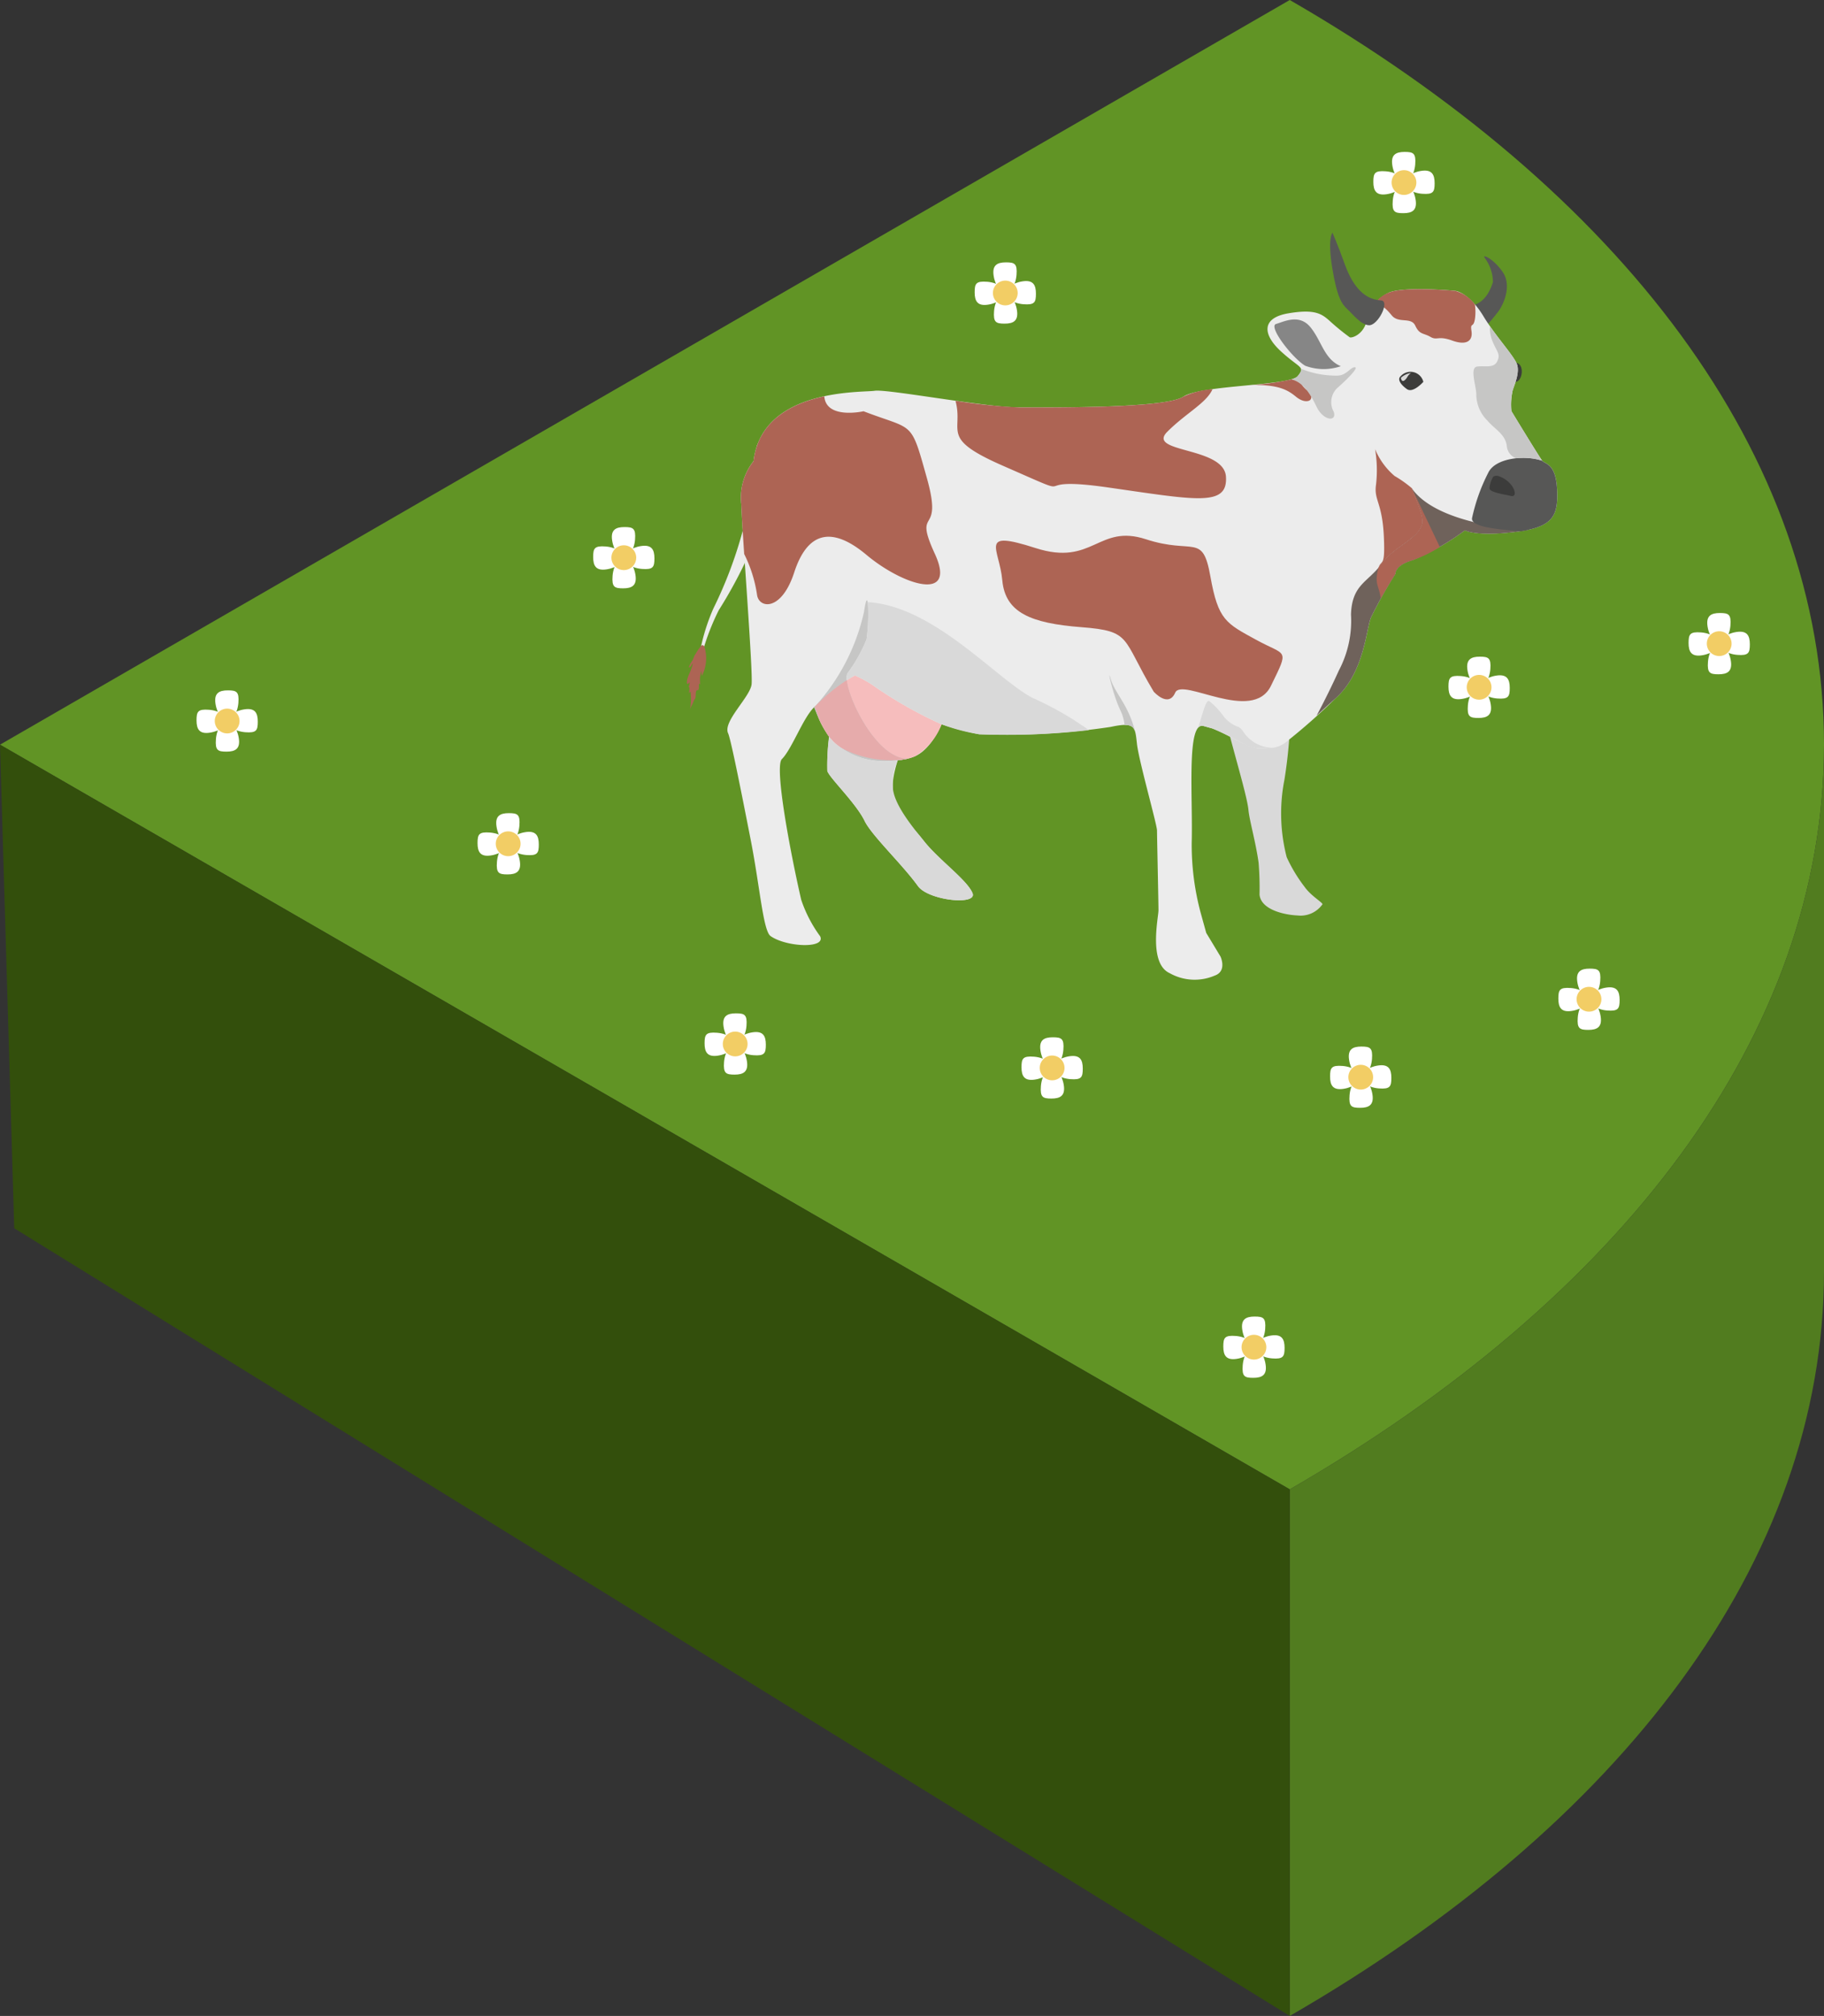<svg xmlns="http://www.w3.org/2000/svg" width="139.679" height="154.369" viewBox="0 0 139.679 154.369">
  <rect x="0" y="0" width="139.679" height="154.369" fill="#333333" stroke="none"/>
  <g id="Grupo_2941" data-name="Grupo 2941" transform="translate(-913.945 -2490.623)">
    <path id="Trazado_13325" data-name="Trazado 13325" d="M1053.624,2547.646c0-22.269-15.634-42.43-40.911-57.023l-98.768,57.023,98.768,57.024C1037.99,2590.076,1053.624,2569.915,1053.624,2547.646Z" fill="#619425" fill-rule="evenodd"/>
    <g id="Grupo_2927" data-name="Grupo 2927">
      <path id="Trazado_13326" data-name="Trazado 13326" d="M1010.566,2544.537a5.637,5.637,0,0,0-3,.053c.394,2.178,1.869,6.8,1.984,8.062.072.786.556,2.45.776,4.028a23.738,23.738,0,0,1,.072,2.443c.109,1.206,2.027,1.568,2.908,1.6a2.042,2.042,0,0,0,1.915-.861c-.026-.156-.89-.644-1.373-1.329a11.775,11.775,0,0,1-1.368-2.267,13.339,13.339,0,0,1-.177-5.928,36.449,36.449,0,0,0,.466-5.951,2.015,2.015,0,0,0-.36.078.042.042,0,0,1,.011.036C1012.4,2544.653,1011.64,2544.878,1010.566,2544.537Z" fill="#d9d9d9" fill-rule="evenodd"/>
      <path id="Trazado_13327" data-name="Trazado 13327" d="M971.865,2525.1a32.634,32.634,0,0,1-3.292,12.12,15.369,15.369,0,0,0-1.271,5.312,18.226,18.226,0,0,1,1.683-5.181,34.746,34.746,0,0,0,3.423-7.07,21.817,21.817,0,0,0,.58-5.312c0-.8-.945-.6-1.043-.29A1.071,1.071,0,0,0,971.865,2525.1Z" fill="#ececec" fill-rule="evenodd"/>
      <path id="Trazado_13328" data-name="Trazado 13328" d="M1029.65,2519.752c.959.7,1.285-1.922-.095-1.242C1029.192,2518.873,1029.487,2519.633,1029.65,2519.752Z" fill="#3c3c3b" fill-rule="evenodd"/>
      <path id="Trazado_13329" data-name="Trazado 13329" d="M1029.955,2518.513a1.452,1.452,0,0,0-.763.36c-.022.094.061.262.16.252s.229-.14.336-.327A.882.882,0,0,1,1029.955,2518.513Z" fill="#d9d9d9" fill-rule="evenodd"/>
      <path id="Trazado_13330" data-name="Trazado 13330" d="M1026.572,2514.036c1.178-.187,1.571-1.422,1.7-1.814a3.161,3.161,0,0,0-.617-1.833c-.28-.355.636,0,1.366,1.066s.037,2.544-.374,3.067-.954,1.216-1.234,1.253S1026.572,2514.036,1026.572,2514.036Z" fill="#575756" fill-rule="evenodd"/>
      <path id="Trazado_13331" data-name="Trazado 13331" d="M1006.316,2562.059l1.094,1.812s.523,1.122-.449,1.459a3.894,3.894,0,0,1-3.442-.187c-1.646-.748-.86-4.264-.86-4.826s-.112-5.648-.112-6.1-1.385-5.311-1.534-6.621-.112-1.72-2.02-1.309a53.709,53.709,0,0,1-10.062.561,21.98,21.98,0,0,1-4.751-1.5s-1.87,3.516-1.87,5.461,1.2,2.676,2.372,4.194,3.324,3,3.735,4.009c.393.962-3.376.57-4.178-.542-1.211-1.679-3.536-3.864-4.082-4.985-.673-1.383-2.71-3.312-2.86-3.836a17.6,17.6,0,0,1,.153-2.753c-.089-1.712-.029-3.012-1.109-2.161-.86.748-1.737,3.231-2.522,4.017-.587.586.636,7.1,1.482,10.772a10.213,10.213,0,0,0,1.451,2.795c.449.973-2.619.823-3.8-.019-.568-.4-.818-3.786-1.515-7.342-.75-3.83-1.523-7.723-1.737-8.189-.411-.9,1.684-2.768,1.8-3.74s-.71-11.41-.785-13.766a4.5,4.5,0,0,1,.934-3.329c.674-5.611,8.3-5.237,9.277-5.387s8.454,1.272,11.072,1.272,11.222.075,12.569-.823,8.154-.823,8.753-1.571.187-.561-1.253-1.87-1.545-2.582.524-2.937,2.581.056,3.16.561a17.871,17.871,0,0,0,1.553,1.272c.168.075.959-.186,1.256-1.094a3.109,3.109,0,0,1,1.793-2.348c1.2-.448,4.732-.149,5.05-.112s1.253.468,2.132,1.927,2.207,2.88,2.544,3.609-.3,1.927-.318,2.189a4.919,4.919,0,0,0-.075,1.477c.131.225,2.151,3.536,2.357,3.8s1.047.187,1.141,2.189-.244,2.918-3.255,3.273-3.8-.131-3.8-.131a19.024,19.024,0,0,1-4,2.282c-1.4.392-1.328,1.047-1.328,1.047a36.233,36.233,0,0,0-1.87,3.348c-.374.935-.524,4.227-2.694,6.172a46.726,46.726,0,0,1-3.852,3.4,1.979,1.979,0,0,1-1.347.411c-1.268.359-2.836-.991-4.254-1.487l-.673-.187c-1.326-.368-.81,5.39-.908,8.966a20.142,20.142,0,0,0,.683,5.324Z" fill="#ececec" fill-rule="evenodd"/>
      <path id="Trazado_13332" data-name="Trazado 13332" d="M1019.188,2513.912a2.379,2.379,0,0,1,1.164-.9c1.2-.448,4.732-.149,5.05-.112a2.849,2.849,0,0,1,1.489,1.035,4.067,4.067,0,0,1,.014,1.024c-.11.877-.388.27-.276,1.018s-.374,1.122-1.479.724-1.139.024-1.669-.284-.831-.154-1.154-.852-1.272-.149-1.8-.785C1020.133,2514.3,1019.711,2513.866,1019.188,2513.912Z" fill="#ad6454" fill-rule="evenodd"/>
      <path id="Trazado_13333" data-name="Trazado 13333" d="M1030.988,2531.193c-.31.067-.661.125-1.06.172-3.011.355-3.8-.131-3.8-.131a19.024,19.024,0,0,1-4,2.282c-1.4.392-1.328,1.047-1.328,1.047a36.233,36.233,0,0,0-1.87,3.348c-.374.935-.524,4.227-2.694,6.172-.573.514-1.056.958-1.47,1.342h0c.6-1.115,1.26-2.466,1.7-3.447a8.144,8.144,0,0,0,.935-4.3c.075-2.32,1.31-2.469,2.32-3.853s2.842-1.908,3.142-3.1c.163-.654-.979-2.964-.8-2.7C1023.664,2530.289,1028.213,2531.059,1030.988,2531.193Z" fill="#6f625b" fill-rule="evenodd"/>
      <path id="Trazado_13334" data-name="Trazado 13334" d="M976.341,2544.742a6.624,6.624,0,0,0,1.5,2.764c1.159,1.084,4.526,1.795,6.21,1.01s2.506-3.778,2.506-3.778C983.774,2538.806,978.56,2542.381,976.341,2544.742Z" fill="#ececec" fill-rule="evenodd"/>
      <path id="Trazado_13335" data-name="Trazado 13335" d="M976.341,2544.742a6.624,6.624,0,0,0,1.5,2.764c1.159,1.084,4.526,1.795,6.21,1.01a4.884,4.884,0,0,0,2-2.427,32.475,32.475,0,0,1-5.337-3.044,9.351,9.351,0,0,0-1.3-.7A12.608,12.608,0,0,0,976.341,2544.742Z" fill="#f6bdbd" fill-rule="evenodd"/>
      <path id="Trazado_13336" data-name="Trazado 13336" d="M1019.7,2513.626c-1.48-.076-2.287-1.416-2.78-2.788-.524-1.459-.935-2.394-.935-2.394s-.393.392-.019,2.693.748,2.787,1.178,3.18c.372.339,1.007,1.17,1.622,1.211C1019.465,2515.576,1020.42,2513.662,1019.7,2513.626Z" fill="#575756" fill-rule="evenodd"/>
      <path id="Trazado_13337" data-name="Trazado 13337" d="M1022.943,2519.862a1.013,1.013,0,0,0-1.739-.43c-.281.243.019.664.487.991S1022.943,2519.862,1022.943,2519.862Z" fill="#3c3c3b" fill-rule="evenodd"/>
      <path id="Trazado_13338" data-name="Trazado 13338" d="M1016.622,2518.665c-1.272-.543-1.44-1.871-2.3-2.955s-2.022-.465-2.655-.281,1.234,2.6,2.225,3.2A4.06,4.06,0,0,0,1016.622,2518.665Z" fill="#868686" fill-rule="evenodd"/>
      <path id="Trazado_13339" data-name="Trazado 13339" d="M976.287,2544.794a15.9,15.9,0,0,0,3.826-7.332c.337-2.319.424.539.187,2.132a11.784,11.784,0,0,1-1.451,2.578c-.53.832,1.982,6.555,4.591,6.55-3.739.79-5.423-1.066-6-1.672A14.014,14.014,0,0,1,976.287,2544.794Z" fill="#c6c6c5" fill-rule="evenodd"/>
      <path id="Trazado_13340" data-name="Trazado 13340" d="M978.789,2542.71c.175,1.666,2.376,6.016,4.651,6.012h0c-.106.022-.211.042-.314.061a8.132,8.132,0,0,1-4.751-.889,6.549,6.549,0,0,1-.937-.844h0c-.041-.055-.081-.112-.121-.17a9.182,9.182,0,0,1-.529-.97,12.131,12.131,0,0,1-.445-1.167A13.077,13.077,0,0,1,978.789,2542.71Z" fill="#e6abab" fill-rule="evenodd"/>
      <path id="Trazado_13341" data-name="Trazado 13341" d="M1000.851,2546.6c-.463-1.955-1.548-2.928-1.847-3.975s.112,1.085.748,2.412a3.322,3.322,0,0,1,.309,1.1C1000.535,2546.132,1000.741,2546.284,1000.851,2546.6Z" fill="#c6c6c5" fill-rule="evenodd"/>
      <path id="Trazado_13342" data-name="Trazado 13342" d="M1021.995,2519.184a1.446,1.446,0,0,0-.762.36c-.023.094.061.261.159.252s.23-.14.337-.327A.882.882,0,0,1,1021.995,2519.184Z" fill="#d9d9d9" fill-rule="evenodd"/>
      <path id="Trazado_13343" data-name="Trazado 13343" d="M1002.295,2543.587c-2.469-4.115-1.646-4.638-5.537-4.938s-5.835-1.122-6.059-3.591-1.871-3.89,2.544-2.469,4.788-1.87,8.454-.673,4.339-.524,4.937,2.843,1.2,3.591,3.517,4.863,2.543.6,1.122,3.516-6.808-.673-7.332.524S1002.295,2543.587,1002.295,2543.587Z" fill="#ad6454" fill-rule="evenodd"/>
      <path id="Trazado_13344" data-name="Trazado 13344" d="M1027.9,2526.848a14.028,14.028,0,0,0-1.234,3.479c0,.617,1.616.8,3.688.981,2.618-.392,2.917-1.314,2.829-3.216-.094-2-.936-1.927-1.141-2.189C1030.8,2525.464,1028.442,2525.651,1027.9,2526.848Z" fill="#575756" fill-rule="evenodd"/>
      <path id="Trazado_13345" data-name="Trazado 13345" d="M1016.342,2519.385a7.082,7.082,0,0,1-2.776-.528c.06.146-.023.3-.247.575a.989.989,0,0,1-.471.239c.846.211,1.4,1.023,1.923,2.108s1.571,1.159,1.309.374a1.5,1.5,0,0,1,.374-1.908c.674-.6,1.572-1.5,1.235-1.5S1017.053,2519.385,1016.342,2519.385Z" fill="#c6c6c5" fill-rule="evenodd"/>
      <path id="Trazado_13346" data-name="Trazado 13346" d="M977.3,2549.656c.15.524,2.187,2.453,2.86,3.836.546,1.121,2.871,3.306,4.082,4.985.8,1.112,4.571,1.5,4.178.542-.411-1.011-2.533-2.541-3.641-3.894s-2.466-3.054-2.466-4.309a4.045,4.045,0,0,1,.381-1.967,5.8,5.8,0,0,1-4.318-.955h0a3.126,3.126,0,0,1-.532-.388,3.566,3.566,0,0,1-.4-.456A16.209,16.209,0,0,0,977.3,2549.656Z" fill="#d9d9d9" fill-rule="evenodd"/>
      <path id="Trazado_13347" data-name="Trazado 13347" d="M985.537,2533.038c-1.721-3.74.673-1.2-.6-5.76s-.972-3.666-4.863-5.163c0,0-2.863.651-3.006-1.143-2.385.513-5.037,1.766-5.421,4.969a4.5,4.5,0,0,0-.934,3.329c.022.7.11,2.11.22,3.774a10.353,10.353,0,0,1,.987,3.137c.149,1.047,1.87,1.271,2.843-1.721s2.768-3.666,5.536-1.347S987.257,2536.779,985.537,2533.038Z" fill="#ad6454" fill-rule="evenodd"/>
      <path id="Trazado_13348" data-name="Trazado 13348" d="M990.774,2526.3c6.658,2.918,1.2.673,8,1.646s9.2,1.5,9.053-.823-6.134-1.8-4.488-3.442c1.439-1.439,2.993-2.192,3.46-3.258a6.393,6.393,0,0,0-2.237.575c-1.347.9-9.95.823-12.569.823a43.483,43.483,0,0,1-4.879-.509C987.763,2523.707,985.844,2524.144,990.774,2526.3Z" fill="#ad6454" fill-rule="evenodd"/>
      <path id="Trazado_13349" data-name="Trazado 13349" d="M1020.8,2534.563s-.075-.655,1.328-1.047a9.775,9.775,0,0,0,2.074-1.009c-.891-1.88-2.146-4.51-2.146-4.51-.074-.052.968,2.095.812,2.722-.3,1.2-2.132,1.721-3.142,3.1-.072.1-.145.19-.218.277a3.053,3.053,0,0,0-.108.489c-.129.864.184,1.007.274,1.871C1020.208,2535.519,1020.8,2534.563,1020.8,2534.563Z" fill="#ad6454" fill-rule="evenodd"/>
      <path id="Trazado_13350" data-name="Trazado 13350" d="M1019.727,2533.824c1.01-1.384,2.842-1.908,3.142-3.1.156-.627-.886-2.774-.812-2.722a8.862,8.862,0,0,0-1.309-.926,5.381,5.381,0,0,1-1.5-2.057,9.727,9.727,0,0,1,.074,2.693c-.187,1.235.487,1.347.6,4.078.1,2.333-.19,1.635-.416,2.316C1019.582,2534.014,1019.655,2533.922,1019.727,2533.824Z" fill="#ad6454" fill-rule="evenodd"/>
      <path id="Trazado_13351" data-name="Trazado 13351" d="M1030.045,2525.715a4.808,4.808,0,0,1,2,.188c-.206-.261-2.226-3.572-2.357-3.8a4.919,4.919,0,0,1,.075-1.477c.018-.262.654-1.459.318-2.189-.278-.6-1.226-1.669-2.043-2.841a2.669,2.669,0,0,0,.195,1.148c.337.823.636.973.374,1.534s-.9.337-1.534.412-.037,1.571-.074,2.244a2.854,2.854,0,0,0,.86,1.908c.523.635,1.365,1.01,1.477,1.945A1.088,1.088,0,0,0,1030.045,2525.715Z" fill="#c6c6c5" fill-rule="evenodd"/>
      <path id="Trazado_13352" data-name="Trazado 13352" d="M1028.3,2527.118a1.942,1.942,0,0,0-.29.889c-.028.317,1.16.477,1.627.589s.337-.486.028-.851a2.055,2.055,0,0,0-1.029-.683A.535.535,0,0,0,1028.3,2527.118Z" fill="#3c3c3b" fill-rule="evenodd"/>
      <path id="Trazado_13353" data-name="Trazado 13353" d="M967.9,2540.191a2.962,2.962,0,0,1-.189,2.154c-.056.178-.038-.571-.084-.243a2.142,2.142,0,0,0-.075.739c.019.514-.094-.206-.084.346s-.215.018-.243.561-.028.224-.187.626-.15.272-.224.5.056-.271.046-.739-.018-.673-.112-.458.056-.58-.047-.412.178-.57-.009-.336-.206-.187.028-.692.355-1.019.2-.72-.356.327-.056-.15.14-.365.365-.7a3.687,3.687,0,0,1,.416-.59C967.792,2539.913,967.9,2540.191,967.9,2540.191Z" fill="#ad6454" fill-rule="evenodd"/>
      <path id="Trazado_13354" data-name="Trazado 13354" d="M1008.816,2546.3a2.563,2.563,0,0,1-1.115-.753,6.179,6.179,0,0,0-1.131-1.224c-.277-.208-.53.993-.883,2.039a.383.383,0,0,1,.424-.143l.673.187a24.579,24.579,0,0,1,2.244,1.093,2.948,2.948,0,0,0,2.01.394,1.076,1.076,0,0,0,.351-.007,2.751,2.751,0,0,1-2.234-1.231A1.029,1.029,0,0,0,1008.816,2546.3Z" fill="#d9d9d9" fill-rule="evenodd"/>
      <path id="Trazado_13355" data-name="Trazado 13355" d="M1009.9,2520.1c1.938-.009,2.631.361,3.277.892s1.039.3,1.039.3a.263.263,0,0,0,.134-.306,4.8,4.8,0,0,0-.321-.471,3.482,3.482,0,0,1-.4-.425,1.877,1.877,0,0,0-.778-.416A19.484,19.484,0,0,1,1009.9,2520.1Z" fill="#ad6454" fill-rule="evenodd"/>
      <path id="Trazado_13356" data-name="Trazado 13356" d="M993.041,2544.075c-2.724-1.385-7.572-7.065-12.651-7.342a13.067,13.067,0,0,1-.09,2.861,11.784,11.784,0,0,1-1.451,2.578.885.885,0,0,0-.06.538c.2-.129.413-.252.626-.367a9.351,9.351,0,0,1,1.3.7,32.475,32.475,0,0,0,5.337,3.044,14.735,14.735,0,0,0,2.882.762,54.371,54.371,0,0,0,8.4-.316A24.646,24.646,0,0,0,993.041,2544.075Z" fill="#d9d9d9" fill-rule="evenodd"/>
    </g>
    <g id="Grupo_2940" data-name="Grupo 2940">
      <g id="Grupo_2928" data-name="Grupo 2928">
        <path id="Trazado_13357" data-name="Trazado 13357" d="M1018.2,2570.762c.667,0,.876.1.809.956s-.544,1.408-.86,1.39-.769-.512-.893-1.324S1017.532,2570.762,1018.2,2570.762Z" fill="#fff" fill-rule="evenodd"/>
        <path id="Trazado_13358" data-name="Trazado 13358" d="M1018.1,2575.453c-.667,0-.875-.1-.809-.956s.544-1.408.86-1.389.769.51.894,1.323S1018.764,2575.453,1018.1,2575.453Z" fill="#fff" fill-rule="evenodd"/>
        <path id="Trazado_13359" data-name="Trazado 13359" d="M1015.8,2573.056c0-.666.1-.875.956-.809s1.408.545,1.39.861-.511.769-1.323.892S1015.8,2573.723,1015.8,2573.056Z" fill="#fff" fill-rule="evenodd"/>
        <path id="Trazado_13360" data-name="Trazado 13360" d="M1020.494,2573.159c0,.667-.1.875-.956.809s-1.408-.544-1.39-.86.511-.77,1.323-.894S1020.494,2572.492,1020.494,2573.159Z" fill="#fff" fill-rule="evenodd"/>
        <path id="Trazado_13361" data-name="Trazado 13361" d="M1018.148,2574.056a.948.948,0,1,0-.948-.948A.951.951,0,0,0,1018.148,2574.056Z" fill="#f2cd65" fill-rule="evenodd"/>
      </g>
      <g id="Grupo_2929" data-name="Grupo 2929">
        <path id="Trazado_13362" data-name="Trazado 13362" d="M1035.678,2564.795c.667,0,.876.1.809.956s-.544,1.408-.86,1.389-.768-.51-.893-1.323S1035.012,2564.795,1035.678,2564.795Z" fill="#fff" fill-rule="evenodd"/>
        <path id="Trazado_13363" data-name="Trazado 13363" d="M1035.577,2569.486c-.667,0-.876-.1-.809-.956s.544-1.408.859-1.39.769.511.894,1.324S1036.243,2569.486,1035.577,2569.486Z" fill="#fff" fill-rule="evenodd"/>
        <path id="Trazado_13364" data-name="Trazado 13364" d="M1033.281,2567.089c0-.667.1-.875.957-.809s1.408.544,1.389.86-.51.77-1.323.894S1033.281,2567.756,1033.281,2567.089Z" fill="#fff" fill-rule="evenodd"/>
        <path id="Trazado_13365" data-name="Trazado 13365" d="M1037.973,2567.192c0,.667-.1.875-.956.809s-1.408-.544-1.39-.861.512-.769,1.323-.893S1037.973,2566.525,1037.973,2567.192Z" fill="#fff" fill-rule="evenodd"/>
        <path id="Trazado_13366" data-name="Trazado 13366" d="M1035.627,2568.089a.949.949,0,1,0-.948-.949A.951.951,0,0,0,1035.627,2568.089Z" fill="#f2cd65" fill-rule="evenodd"/>
      </g>
      <g id="Grupo_2930" data-name="Grupo 2930">
        <path id="Trazado_13367" data-name="Trazado 13367" d="M994.567,2570.052c.667,0,.875.1.809.957s-.543,1.407-.86,1.389-.769-.511-.893-1.323S993.9,2570.052,994.567,2570.052Z" fill="#fff" fill-rule="evenodd"/>
        <path id="Trazado_13368" data-name="Trazado 13368" d="M994.465,2574.744c-.667,0-.875-.1-.809-.956s.544-1.408.86-1.39.769.511.893,1.323S995.132,2574.744,994.465,2574.744Z" fill="#fff" fill-rule="evenodd"/>
        <path id="Trazado_13369" data-name="Trazado 13369" d="M992.17,2572.347c0-.667.1-.875.957-.809s1.407.544,1.389.86-.511.769-1.323.893S992.17,2573.014,992.17,2572.347Z" fill="#fff" fill-rule="evenodd"/>
        <path id="Trazado_13370" data-name="Trazado 13370" d="M996.862,2572.449c0,.667-.1.876-.957.809s-1.407-.544-1.389-.86.511-.769,1.324-.893S996.862,2571.782,996.862,2572.449Z" fill="#fff" fill-rule="evenodd"/>
        <path id="Trazado_13371" data-name="Trazado 13371" d="M994.516,2573.346a.948.948,0,1,0-.948-.948A.949.949,0,0,0,994.516,2573.346Z" fill="#f2cd65" fill-rule="evenodd"/>
      </g>
      <g id="Grupo_2931" data-name="Grupo 2931">
        <path id="Trazado_13372" data-name="Trazado 13372" d="M1010.021,2591.437c.667,0,.875.1.809.956s-.544,1.408-.86,1.39-.769-.512-.893-1.323S1009.354,2591.437,1010.021,2591.437Z" fill="#fff" fill-rule="evenodd"/>
        <path id="Trazado_13373" data-name="Trazado 13373" d="M1009.919,2596.129c-.667,0-.875-.1-.809-.957s.544-1.408.86-1.389.769.511.893,1.323S1010.585,2596.129,1009.919,2596.129Z" fill="#fff" fill-rule="evenodd"/>
        <path id="Trazado_13374" data-name="Trazado 13374" d="M1007.624,2593.732c0-.667.1-.876.956-.809s1.408.544,1.39.86-.511.768-1.323.893S1007.624,2594.4,1007.624,2593.732Z" fill="#fff" fill-rule="evenodd"/>
        <path id="Trazado_13375" data-name="Trazado 13375" d="M1012.316,2593.834c0,.666-.1.875-.957.808s-1.408-.544-1.389-.859.511-.769,1.323-.894S1012.316,2593.167,1012.316,2593.834Z" fill="#fff" fill-rule="evenodd"/>
        <path id="Trazado_13376" data-name="Trazado 13376" d="M1009.97,2594.731a.948.948,0,1,0-.948-.948A.95.95,0,0,0,1009.97,2594.731Z" fill="#f2cd65" fill-rule="evenodd"/>
      </g>
      <g id="Grupo_2932" data-name="Grupo 2932">
        <path id="Trazado_13377" data-name="Trazado 13377" d="M952.911,2552.889c.667,0,.875.1.809.956s-.544,1.408-.86,1.39-.769-.511-.893-1.323S952.244,2552.889,952.911,2552.889Z" fill="#fff" fill-rule="evenodd"/>
        <path id="Trazado_13378" data-name="Trazado 13378" d="M952.809,2557.581c-.667,0-.876-.1-.809-.957s.544-1.408.86-1.389.769.511.893,1.323S953.475,2557.581,952.809,2557.581Z" fill="#fff" fill-rule="evenodd"/>
        <path id="Trazado_13379" data-name="Trazado 13379" d="M950.514,2555.184c0-.667.1-.876.956-.809s1.408.544,1.39.86-.511.769-1.324.893S950.514,2555.851,950.514,2555.184Z" fill="#fff" fill-rule="evenodd"/>
        <path id="Trazado_13380" data-name="Trazado 13380" d="M955.205,2555.286c0,.667-.1.875-.956.809s-1.408-.544-1.389-.86.511-.769,1.323-.893S955.205,2554.619,955.205,2555.286Z" fill="#fff" fill-rule="evenodd"/>
        <path id="Trazado_13381" data-name="Trazado 13381" d="M952.86,2556.183a.949.949,0,1,0-.949-.948A.95.95,0,0,0,952.86,2556.183Z" fill="#f2cd65" fill-rule="evenodd"/>
      </g>
      <g id="Grupo_2933" data-name="Grupo 2933">
        <path id="Trazado_13382" data-name="Trazado 13382" d="M961.766,2530.983c.667,0,.875.1.809.956s-.544,1.408-.86,1.39-.77-.511-.894-1.324S961.1,2530.983,961.766,2530.983Z" fill="#fff" fill-rule="evenodd"/>
        <path id="Trazado_13383" data-name="Trazado 13383" d="M961.664,2535.675c-.667,0-.875-.1-.809-.957s.544-1.407.86-1.389.769.511.893,1.323S962.331,2535.675,961.664,2535.675Z" fill="#fff" fill-rule="evenodd"/>
        <path id="Trazado_13384" data-name="Trazado 13384" d="M959.369,2533.278c0-.667.1-.875.956-.809s1.408.544,1.39.86-.511.769-1.323.893S959.369,2533.945,959.369,2533.278Z" fill="#fff" fill-rule="evenodd"/>
        <path id="Trazado_13385" data-name="Trazado 13385" d="M964.061,2533.38c0,.667-.1.875-.957.809s-1.408-.544-1.389-.86.511-.769,1.323-.893S964.061,2532.713,964.061,2533.38Z" fill="#fff" fill-rule="evenodd"/>
        <path id="Trazado_13386" data-name="Trazado 13386" d="M961.715,2534.277a.949.949,0,1,0-.948-.948A.95.95,0,0,0,961.715,2534.277Z" fill="#f2cd65" fill-rule="evenodd"/>
      </g>
      <g id="Grupo_2934" data-name="Grupo 2934">
        <path id="Trazado_13387" data-name="Trazado 13387" d="M931.391,2543.487c.667,0,.876.1.809.957s-.544,1.408-.86,1.389-.769-.511-.893-1.323S930.725,2543.487,931.391,2543.487Z" fill="#fff" fill-rule="evenodd"/>
        <path id="Trazado_13388" data-name="Trazado 13388" d="M931.289,2548.179c-.667,0-.875-.1-.809-.956s.544-1.408.86-1.39.769.511.893,1.324S931.956,2548.179,931.289,2548.179Z" fill="#fff" fill-rule="evenodd"/>
        <path id="Trazado_13389" data-name="Trazado 13389" d="M928.995,2545.782c0-.667.1-.875.956-.809s1.408.544,1.389.86-.511.769-1.323.894S928.995,2546.449,928.995,2545.782Z" fill="#fff" fill-rule="evenodd"/>
        <path id="Trazado_13390" data-name="Trazado 13390" d="M933.686,2545.884c0,.667-.1.875-.956.809s-1.408-.544-1.39-.86.511-.769,1.324-.893S933.686,2545.217,933.686,2545.884Z" fill="#fff" fill-rule="evenodd"/>
        <path id="Trazado_13391" data-name="Trazado 13391" d="M931.34,2546.782a.948.948,0,1,0-.948-.949A.952.952,0,0,0,931.34,2546.782Z" fill="#f2cd65" fill-rule="evenodd"/>
      </g>
      <g id="Grupo_2935" data-name="Grupo 2935">
        <path id="Trazado_13392" data-name="Trazado 13392" d="M990.98,2510.713c.667,0,.875.1.809.957s-.544,1.407-.86,1.389-.769-.511-.893-1.323S990.313,2510.713,990.98,2510.713Z" fill="#fff" fill-rule="evenodd"/>
        <path id="Trazado_13393" data-name="Trazado 13393" d="M990.878,2515.405c-.667,0-.875-.1-.809-.957s.544-1.407.86-1.389.769.511.893,1.323S991.545,2515.405,990.878,2515.405Z" fill="#fff" fill-rule="evenodd"/>
        <path id="Trazado_13394" data-name="Trazado 13394" d="M988.583,2513.008c0-.667.1-.875.956-.809s1.408.544,1.39.86-.511.769-1.323.893S988.583,2513.675,988.583,2513.008Z" fill="#fff" fill-rule="evenodd"/>
        <path id="Trazado_13395" data-name="Trazado 13395" d="M993.275,2513.11c0,.667-.1.875-.957.809s-1.408-.544-1.389-.86.511-.769,1.323-.893S993.275,2512.443,993.275,2513.11Z" fill="#fff" fill-rule="evenodd"/>
        <path id="Trazado_13396" data-name="Trazado 13396" d="M990.929,2514.007a.948.948,0,1,0-.948-.948A.95.95,0,0,0,990.929,2514.007Z" fill="#f2cd65" fill-rule="evenodd"/>
      </g>
      <g id="Grupo_2936" data-name="Grupo 2936">
        <path id="Trazado_13397" data-name="Trazado 13397" d="M1021.511,2502.256c.666,0,.875.1.809.956s-.545,1.408-.86,1.389-.769-.51-.894-1.323S1020.844,2502.256,1021.511,2502.256Z" fill="#fff" fill-rule="evenodd"/>
        <path id="Trazado_13398" data-name="Trazado 13398" d="M1021.409,2506.947c-.667,0-.876-.1-.809-.956s.544-1.408.86-1.39.769.512.893,1.324S1022.076,2506.947,1021.409,2506.947Z" fill="#fff" fill-rule="evenodd"/>
        <path id="Trazado_13399" data-name="Trazado 13399" d="M1019.114,2504.55c0-.667.1-.875.956-.809s1.408.544,1.39.86-.511.769-1.323.894S1019.114,2505.217,1019.114,2504.55Z" fill="#fff" fill-rule="evenodd"/>
        <path id="Trazado_13400" data-name="Trazado 13400" d="M1023.806,2504.652c0,.667-.1.875-.957.809s-1.408-.544-1.389-.86.511-.769,1.323-.893S1023.806,2503.985,1023.806,2504.652Z" fill="#fff" fill-rule="evenodd"/>
        <path id="Trazado_13401" data-name="Trazado 13401" d="M1021.46,2505.55a.948.948,0,1,0-.949-.949A.95.95,0,0,0,1021.46,2505.55Z" fill="#f2cd65" fill-rule="evenodd"/>
      </g>
      <g id="Grupo_2937" data-name="Grupo 2937">
        <path id="Trazado_13402" data-name="Trazado 13402" d="M970.3,2568.219c.667,0,.875.1.809.956s-.544,1.408-.86,1.39-.77-.511-.894-1.324S969.63,2568.219,970.3,2568.219Z" fill="#fff" fill-rule="evenodd"/>
        <path id="Trazado_13403" data-name="Trazado 13403" d="M970.2,2572.911c-.667,0-.875-.1-.809-.957s.544-1.407.86-1.389.769.511.893,1.323S970.862,2572.911,970.2,2572.911Z" fill="#fff" fill-rule="evenodd"/>
        <path id="Trazado_13404" data-name="Trazado 13404" d="M967.9,2570.514c0-.667.1-.876.956-.809s1.408.544,1.39.86-.511.769-1.323.893S967.9,2571.181,967.9,2570.514Z" fill="#fff" fill-rule="evenodd"/>
        <path id="Trazado_13405" data-name="Trazado 13405" d="M972.592,2570.616c0,.667-.1.875-.957.809s-1.407-.544-1.389-.86.511-.769,1.323-.893S972.592,2569.949,972.592,2570.616Z" fill="#fff" fill-rule="evenodd"/>
        <path id="Trazado_13406" data-name="Trazado 13406" d="M970.246,2571.513a.948.948,0,1,0-.949-.948A.95.95,0,0,0,970.246,2571.513Z" fill="#f2cd65" fill-rule="evenodd"/>
      </g>
      <g id="Grupo_2938" data-name="Grupo 2938">
        <path id="Trazado_13407" data-name="Trazado 13407" d="M1027.264,2540.907c.667,0,.875.1.809.956s-.544,1.408-.86,1.39-.769-.512-.893-1.323S1026.6,2540.907,1027.264,2540.907Z" fill="#fff" fill-rule="evenodd"/>
        <path id="Trazado_13408" data-name="Trazado 13408" d="M1027.162,2545.6c-.667,0-.875-.1-.809-.957s.544-1.408.86-1.389.77.511.893,1.323S1027.829,2545.6,1027.162,2545.6Z" fill="#fff" fill-rule="evenodd"/>
        <path id="Trazado_13409" data-name="Trazado 13409" d="M1024.867,2543.2c0-.667.1-.876.957-.809s1.407.543,1.389.86-.511.769-1.323.893S1024.867,2543.869,1024.867,2543.2Z" fill="#fff" fill-rule="evenodd"/>
        <path id="Trazado_13410" data-name="Trazado 13410" d="M1029.559,2543.3c0,.666-.1.875-.957.809s-1.407-.544-1.389-.86.511-.77,1.323-.894S1029.559,2542.637,1029.559,2543.3Z" fill="#fff" fill-rule="evenodd"/>
        <path id="Trazado_13411" data-name="Trazado 13411" d="M1027.213,2544.2a.948.948,0,1,0-.948-.948A.949.949,0,0,0,1027.213,2544.2Z" fill="#f2cd65" fill-rule="evenodd"/>
      </g>
      <g id="Grupo_2939" data-name="Grupo 2939">
        <path id="Trazado_13412" data-name="Trazado 13412" d="M1045.65,2537.564c.666,0,.875.1.809.956s-.545,1.408-.86,1.39-.77-.511-.894-1.324S1044.983,2537.564,1045.65,2537.564Z" fill="#fff" fill-rule="evenodd"/>
        <path id="Trazado_13413" data-name="Trazado 13413" d="M1045.548,2542.256c-.667,0-.876-.1-.809-.957s.543-1.408.86-1.389.769.511.893,1.323S1046.215,2542.256,1045.548,2542.256Z" fill="#fff" fill-rule="evenodd"/>
        <path id="Trazado_13414" data-name="Trazado 13414" d="M1043.253,2539.859c0-.667.1-.875.956-.809s1.408.544,1.39.86-.512.769-1.323.893S1043.253,2540.526,1043.253,2539.859Z" fill="#fff" fill-rule="evenodd"/>
        <path id="Trazado_13415" data-name="Trazado 13415" d="M1047.945,2539.961c0,.667-.1.875-.957.809s-1.408-.544-1.389-.86.511-.769,1.323-.893S1047.945,2539.294,1047.945,2539.961Z" fill="#fff" fill-rule="evenodd"/>
        <path id="Trazado_13416" data-name="Trazado 13416" d="M1045.6,2540.858a.948.948,0,1,0-.949-.948A.95.95,0,0,0,1045.6,2540.858Z" fill="#f2cd65" fill-rule="evenodd"/>
      </g>
    </g>
    <path id="Trazado_13417" data-name="Trazado 13417" d="M1012.713,2604.67v40.322c25.275-14.593,40.909-34.752,40.911-57.019v-40.229C1053.579,2569.974,1037.953,2590.1,1012.713,2604.67Z" fill="#517c1f" fill-rule="evenodd"/>
    <path id="Trazado_13418" data-name="Trazado 13418" d="M1012.713,2604.67l-98.768-57.024,1.09,37.029,97.677,60.316Z" fill="#334f0c" fill-rule="evenodd"/>
  </g>
</svg>
